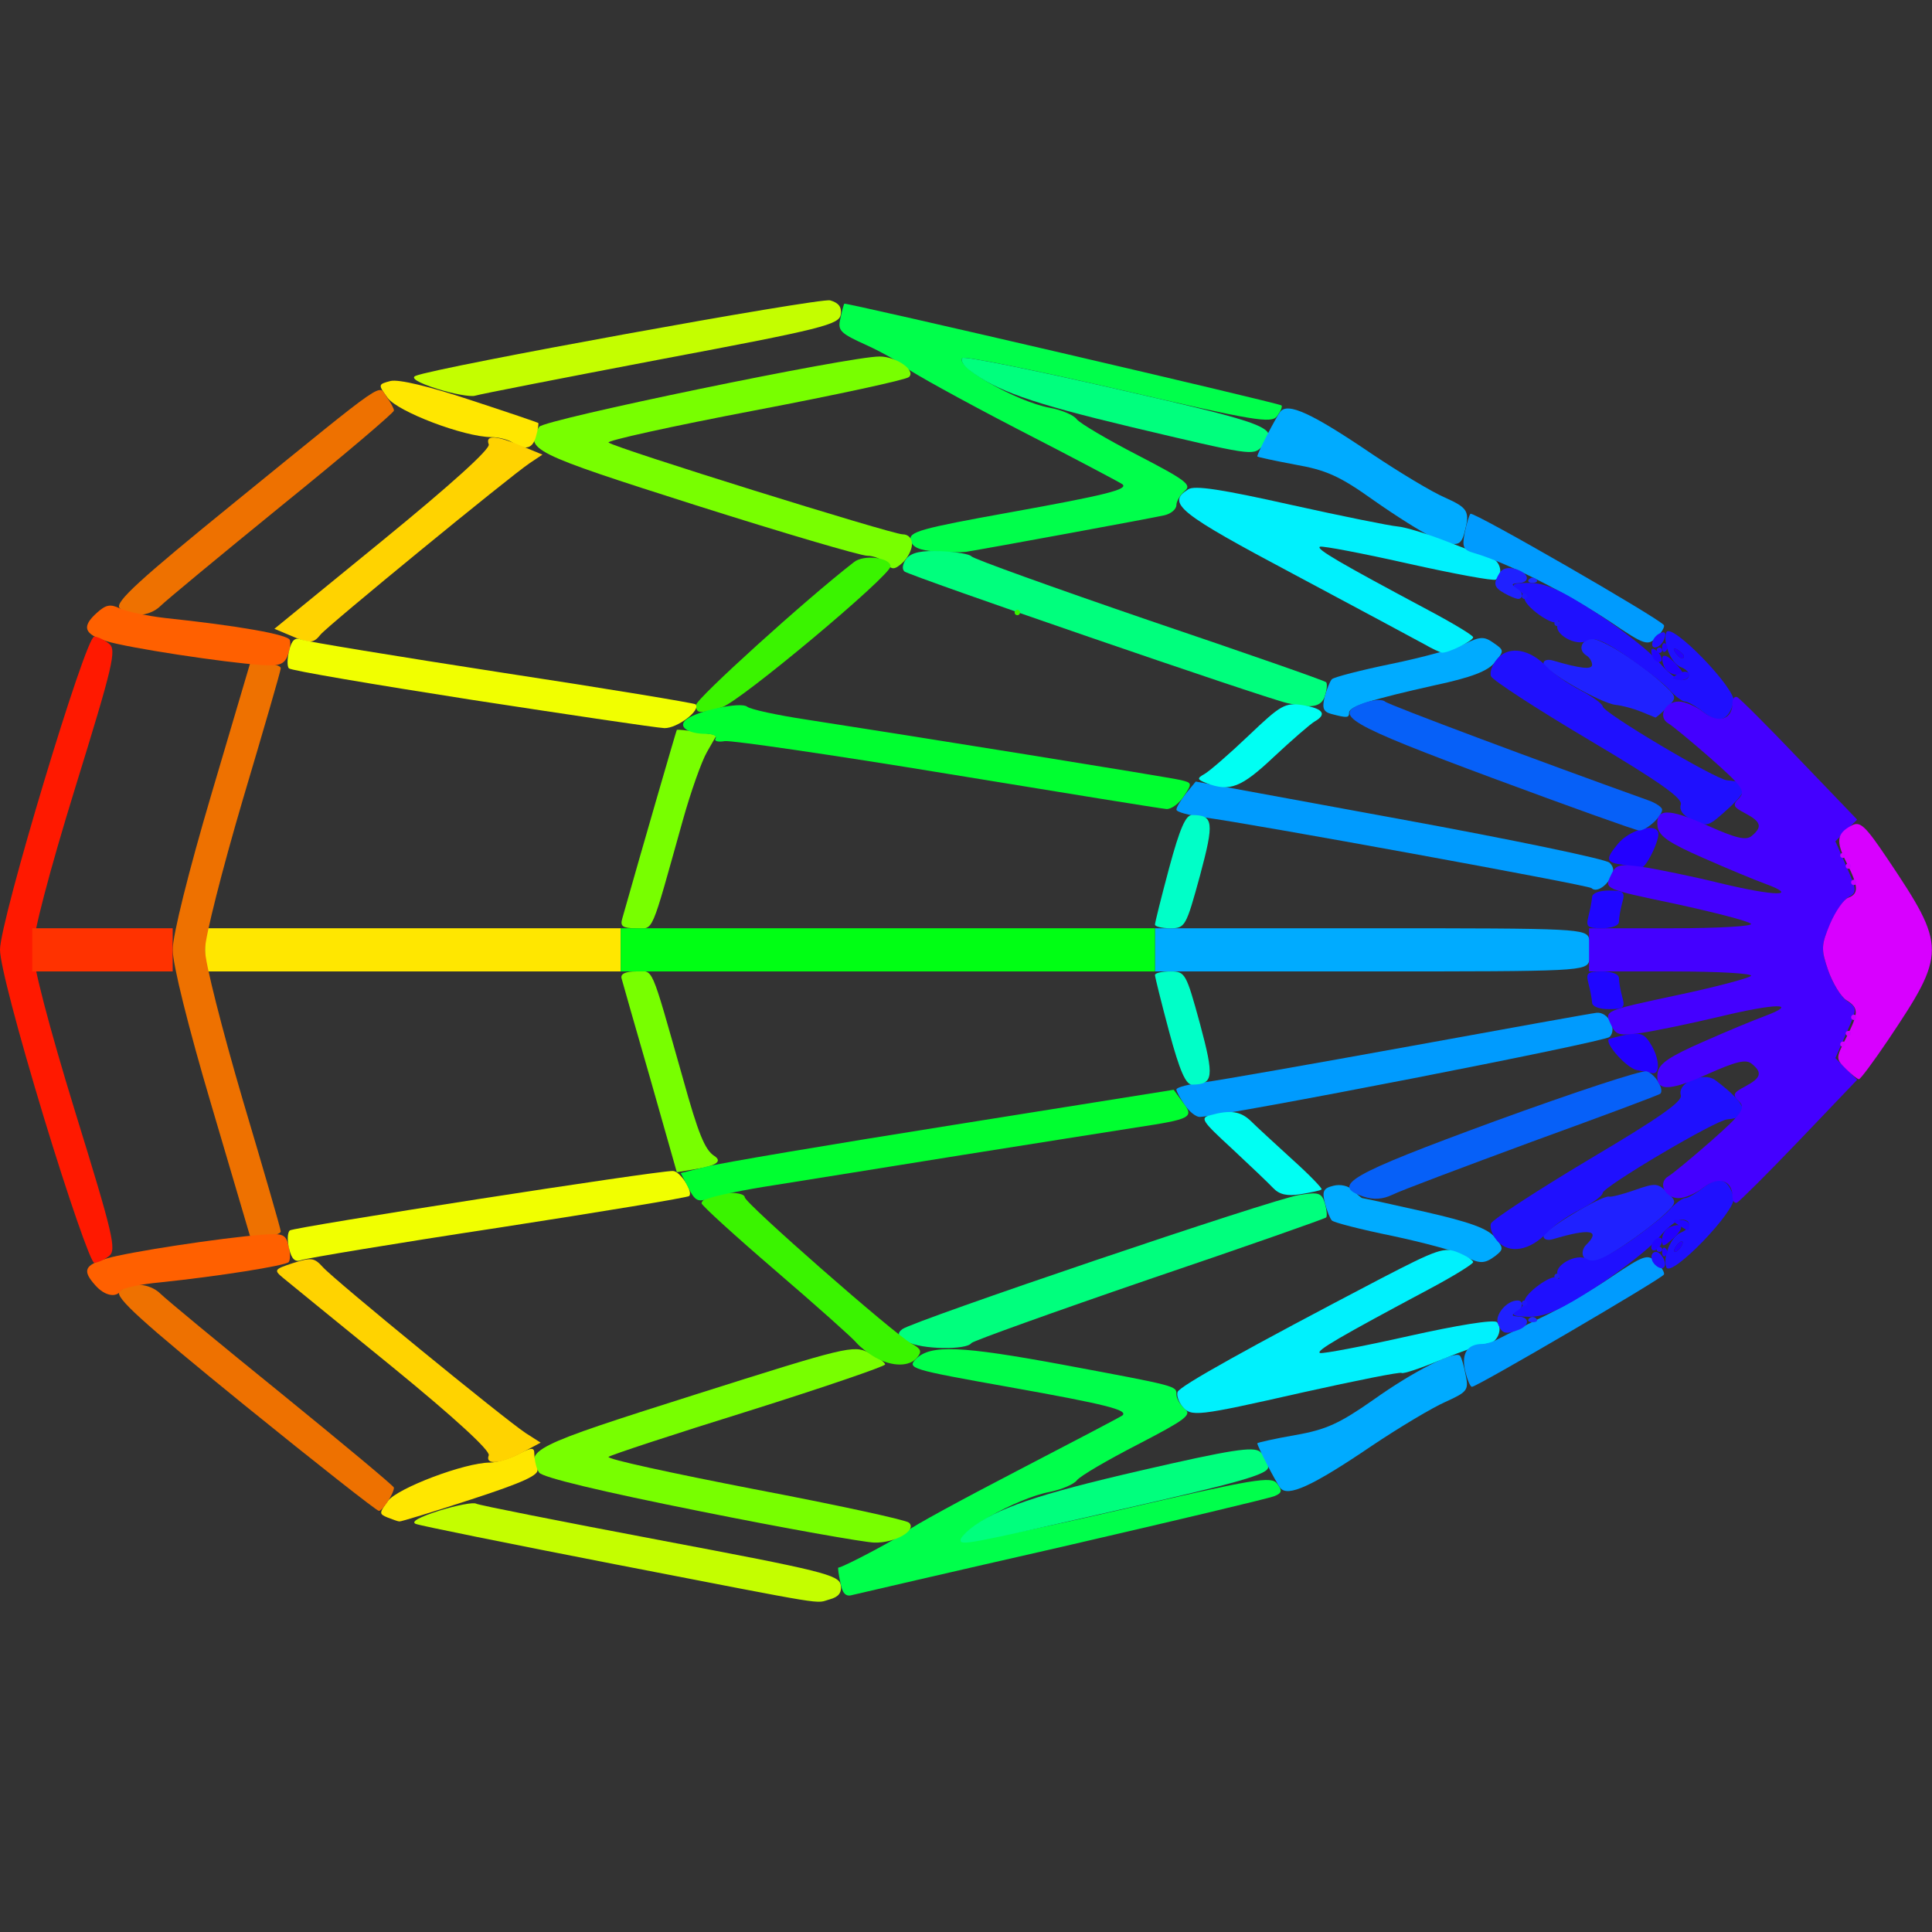 <?xml version="1.0" encoding="UTF-8" standalone="no"?>
<!DOCTYPE svg PUBLIC "-//W3C//DTD SVG 1.1//EN"
"http://www.w3.org/Graphics/SVG/1.1/DTD/svg11.dtd">
<svg width="064px" height="064px"
xmlns="http://www.w3.org/2000/svg" version="1.1">
<rect width="100%" height="100%" fill="#333333" stroke="none"/>
<g transform="translate(0000, 0000) scale(1, 1)">
<path fill="#c4fe00" stroke="none" d="
M 20.38 51.82
C 16.89 51.14 13.91 50.54 13.77 50.48
C 13.60 50.41 13.90 50.25 14.56 50.04
C 15.14 49.86 15.68 49.76 15.77 49.81
C 15.85 49.86 18.59 50.40 21.86 51.02
C 27.26 52.04 27.80 52.17 27.85 52.51
C 27.89 52.76 27.78 52.90 27.49 52.98
C 26.97 53.12 27.70 53.24 20.38 51.82"/>
<path fill="#c4fe00" stroke="none" d="
M 14.48 12.88
C 13.85 12.68 13.59 12.52 13.77 12.45
C 14.43 12.17 27.14 9.86 27.50 9.95
C 27.78 10.03 27.89 10.17 27.85 10.42
C 27.80 10.75 27.27 10.89 21.90 11.90
C 18.65 12.52 15.88 13.06 15.73 13.11
C 15.58 13.15 15.02 13.05 14.48 12.88"/>
<path fill="#00ff4b" stroke="none" d="
M 27.84 52.43
C 27.78 52.16 27.75 51.93 27.77 51.93
C 27.94 51.92 29.91 50.87 30.08 50.70
C 30.20 50.58 31.83 49.69 33.70 48.72
C 35.57 47.75 37.13 46.93 37.18 46.89
C 37.39 46.71 36.63 46.52 33.44 45.95
C 30.13 45.36 30.04 45.33 30.35 45.01
C 30.83 44.54 31.82 44.58 35.22 45.21
C 39.02 45.92 38.97 45.91 38.97 46.19
C 38.97 46.33 39.10 46.54 39.25 46.67
C 39.49 46.87 39.27 47.03 37.69 47.85
C 36.68 48.37 35.77 48.90 35.67 49.04
C 35.57 49.17 35.17 49.34 34.78 49.42
C 33.66 49.63 31.61 50.80 31.88 51.07
C 31.95 51.13 34.27 50.67 37.05 50.03
C 41.59 48.98 42.12 48.89 42.31 49.15
C 42.48 49.37 42.47 49.46 42.22 49.56
C 42.06 49.63 38.90 50.38 35.22 51.23
C 31.53 52.07 28.38 52.80 28.22 52.84
C 28.02 52.90 27.90 52.78 27.84 52.43"/>
<path fill="#00ff4b" stroke="none" d="
M 30.99 18.27
C 30.46 18.23 30.22 18.13 30.17 17.90
C 30.09 17.62 30.47 17.51 33.47 16.97
C 36.63 16.40 37.39 16.21 37.18 16.04
C 37.13 16.00 35.57 15.17 33.70 14.21
C 31.83 13.24 30.17 12.32 30.00 12.17
C 29.84 12.02 29.26 11.69 28.72 11.44
C 27.83 11.04 27.74 10.95 27.84 10.55
C 27.89 10.30 27.95 10.08 27.97 10.06
C 28.00 10.01 42.37 13.35 42.45 13.43
C 42.49 13.47 42.42 13.63 42.31 13.78
C 42.12 14.04 41.59 13.95 37.05 12.90
C 34.27 12.26 31.95 11.79 31.88 11.86
C 31.61 12.13 33.66 13.30 34.78 13.51
C 35.17 13.58 35.57 13.75 35.67 13.89
C 35.77 14.02 36.68 14.56 37.69 15.08
C 39.27 15.90 39.49 16.06 39.25 16.26
C 39.10 16.39 38.97 16.60 38.97 16.73
C 38.97 16.87 38.79 17.02 38.57 17.07
C 38.23 17.15 32.81 18.15 32.00 18.28
C 31.85 18.30 31.40 18.30 30.99 18.27"/>
<path fill="#78ff00" stroke="none" d="
M 23.18 50.06
C 19.93 49.41 17.96 48.94 17.86 48.78
C 17.37 48.03 17.59 47.92 23.02 46.20
C 28.04 44.61 28.27 44.55 28.78 44.81
C 29.08 44.96 29.32 45.13 29.32 45.20
C 29.32 45.26 27.28 45.96 24.80 46.74
C 22.32 47.51 20.23 48.20 20.16 48.26
C 20.08 48.33 22.25 48.80 24.98 49.33
C 27.71 49.85 30.02 50.35 30.11 50.44
C 30.39 50.69 29.65 51.12 28.96 51.10
C 28.62 51.09 26.01 50.63 23.18 50.06"/>
<path fill="#78ff00" stroke="none" d="
M 21.54 35.73
C 21.05 34.03 20.62 32.53 20.59 32.41
C 20.55 32.26 20.72 32.18 21.07 32.18
C 21.66 32.18 21.52 31.84 22.63 35.75
C 23.13 37.55 23.35 38.09 23.66 38.29
C 23.94 38.47 23.73 38.62 23.03 38.73
L 22.42 38.83
L 21.54 35.73"/>
<path fill="#78ff00" stroke="none" d="
M 20.61 30.44
C 21.24 28.21 22.40 24.21 22.42 24.18
C 22.44 24.16 22.74 24.19 23.10 24.25
L 23.74 24.35
L 23.42 24.91
C 23.24 25.22 22.88 26.24 22.62 27.17
C 21.53 31.06 21.67 30.75 21.06 30.75
C 20.63 30.75 20.54 30.68 20.61 30.44"/>
<path fill="#78ff00" stroke="none" d="
M 29.36 18.67
C 29.23 18.53 28.95 18.41 28.73 18.41
C 28.51 18.41 25.96 17.66 23.06 16.74
C 17.59 15.00 17.37 14.89 17.86 14.14
C 18.01 13.90 28.17 11.80 29.14 11.81
C 29.69 11.81 30.35 12.27 30.11 12.49
C 30.02 12.58 27.71 13.08 24.98 13.60
C 22.25 14.12 20.08 14.60 20.16 14.66
C 20.37 14.84 29.55 17.70 29.90 17.70
C 30.09 17.70 30.21 17.83 30.21 18.03
C 30.21 18.21 30.07 18.48 29.90 18.64
C 29.63 18.88 29.55 18.88 29.36 18.67"/>
<path fill="#00ff7d" stroke="none" d="
M 31.82 51.01
C 31.82 50.95 31.96 50.79 32.13 50.65
C 32.99 49.97 34.38 49.50 37.76 48.72
C 40.79 48.02 41.52 47.91 41.74 48.09
C 41.89 48.21 42.01 48.44 42.01 48.60
C 42.01 48.84 41.05 49.11 37.05 50.02
C 31.92 51.19 31.82 51.20 31.82 51.01"/>
<path fill="#00ff7d" stroke="none" d="
M 30.07 44.45
C 29.74 44.27 29.70 44.18 29.89 44.03
C 30.24 43.76 42.16 39.72 43.02 39.59
C 43.68 39.48 43.78 39.51 43.89 39.86
C 43.95 40.08 43.97 40.29 43.93 40.33
C 43.89 40.37 41.25 41.30 38.06 42.38
C 34.88 43.47 32.24 44.42 32.18 44.49
C 32.02 44.73 30.50 44.70 30.07 44.45"/>
<path fill="#00ff7d" stroke="none" d="
M 42.64 23.29
C 41.88 23.12 30.11 19.07 29.96 18.93
C 29.87 18.85 29.90 18.67 30.03 18.50
C 30.20 18.30 30.53 18.23 31.18 18.26
C 31.68 18.28 32.13 18.36 32.18 18.43
C 32.24 18.51 34.88 19.46 38.06 20.55
C 41.25 21.63 43.89 22.55 43.93 22.60
C 43.97 22.64 43.96 22.84 43.89 23.05
C 43.78 23.42 43.44 23.48 42.64 23.29"/>
<path fill="#00ff7d" stroke="none" d="
M 37.45 14.14
C 34.14 13.35 32.99 12.94 32.10 12.25
C 31.91 12.10 31.81 11.93 31.88 11.86
C 31.94 11.79 34.25 12.26 37.00 12.89
C 42.12 14.06 42.42 14.18 41.80 14.80
C 41.50 15.10 41.46 15.09 37.45 14.14"/>
<path fill="#ffe700" stroke="none" d="
M 12.84 50.27
C 12.55 50.15 12.56 50.12 12.85 49.72
C 13.18 49.29 15.40 48.45 16.23 48.45
C 16.46 48.45 16.88 48.32 17.17 48.17
C 17.62 47.94 17.70 47.94 17.70 48.16
C 17.70 48.30 17.74 48.53 17.80 48.67
C 17.87 48.86 17.33 49.11 15.61 49.67
C 14.35 50.08 13.28 50.41 13.23 50.40
C 13.18 50.40 13.00 50.33 12.84 50.27"/>
<path fill="#ffe700" stroke="none" d="
M 6.79 31.46
L 6.79 30.75
L 13.68 30.75
L 20.56 30.75
L 20.56 31.46
L 20.56 32.18
L 13.68 32.18
L 6.79 32.18
L 6.79 31.46"/>
<path fill="#ffe700" stroke="none" d="
M 16.98 14.66
C 16.83 14.56 16.51 14.48 16.27 14.48
C 15.36 14.47 13.18 13.64 12.84 13.18
C 12.52 12.74 12.52 12.73 12.94 12.62
C 13.21 12.56 14.19 12.79 15.58 13.25
C 16.80 13.65 17.80 13.99 17.83 14.01
C 17.85 14.03 17.82 14.23 17.76 14.44
C 17.65 14.87 17.41 14.93 16.98 14.66"/>
<path fill="#ee7100" stroke="none" d="
M 8.09 46.54
C 4.67 43.76 3.80 42.97 3.96 42.79
C 4.24 42.45 4.95 42.49 5.32 42.86
C 5.49 43.03 7.30 44.53 9.34 46.18
C 11.38 47.84 13.05 49.23 13.05 49.28
C 13.05 49.47 12.67 50.06 12.55 50.05
C 12.48 50.05 10.47 48.47 8.09 46.54"/>
<path fill="#ee7100" stroke="none" d="
M 7.00 36.60
C 6.24 34.04 5.72 31.94 5.72 31.46
C 5.72 30.99 6.24 28.89 7.00 26.32
L 8.28 21.99
L 8.79 21.99
C 9.07 21.99 9.30 22.05 9.30 22.14
C 9.30 22.22 8.73 24.18 8.04 26.50
C 7.36 28.81 6.79 31.05 6.79 31.46
C 6.79 31.88 7.36 34.11 8.04 36.43
C 8.73 38.75 9.30 40.71 9.30 40.79
C 9.30 40.87 9.07 40.94 8.79 40.94
L 8.28 40.94
L 7.00 36.60"/>
<path fill="#ee7100" stroke="none" d="
M 3.96 20.14
C 3.80 19.95 4.61 19.21 7.81 16.61
C 12.99 12.40 12.51 12.74 12.81 13.15
C 12.94 13.33 13.05 13.53 13.05 13.60
C 13.05 13.67 11.38 15.09 9.34 16.74
C 7.30 18.40 5.49 19.90 5.32 20.07
C 4.95 20.44 4.24 20.48 3.96 20.14"/>
<path fill="#00abff" stroke="none" d="
M 42.41 49.29
C 42.26 49.09 41.65 47.91 41.65 47.81
C 41.65 47.79 42.21 47.66 42.90 47.54
C 43.94 47.36 44.38 47.15 45.51 46.36
C 46.80 45.44 48.19 44.73 48.36 44.91
C 48.41 44.95 48.49 45.23 48.55 45.54
C 48.66 46.05 48.61 46.11 47.88 46.44
C 47.45 46.63 46.36 47.28 45.45 47.89
C 43.46 49.24 42.66 49.60 42.41 49.29"/>
<path fill="#00abff" stroke="none" d="
M 48.45 41.57
C 48.20 41.44 47.15 41.16 46.12 40.94
C 45.09 40.73 44.19 40.50 44.12 40.43
C 44.06 40.37 43.95 40.10 43.89 39.85
C 43.79 39.46 43.84 39.36 44.17 39.28
C 44.40 39.22 44.67 39.28 44.82 39.43
C 44.96 39.57 45.10 39.69 45.13 39.69
C 45.16 39.69 46.09 39.89 47.19 40.14
C 48.69 40.48 49.29 40.70 49.52 40.99
C 49.81 41.34 49.81 41.39 49.54 41.60
C 49.17 41.88 49.00 41.88 48.45 41.57"/>
<path fill="#00abff" stroke="none" d="
M 38.26 31.46
L 38.26 30.75
L 45.40 30.75
C 52.38 30.75 52.54 30.76 52.65 31.11
C 52.71 31.30 52.71 31.62 52.65 31.82
C 52.54 32.17 52.38 32.18 45.40 32.18
L 38.26 32.18
L 38.26 31.46"/>
<path fill="#00abff" stroke="none" d="
M 44.10 23.65
C 43.84 23.58 43.79 23.46 43.88 23.09
C 43.95 22.83 44.06 22.56 44.12 22.50
C 44.19 22.43 45.08 22.20 46.10 21.99
C 47.12 21.78 48.22 21.48 48.54 21.32
C 49.04 21.08 49.17 21.08 49.48 21.30
C 49.83 21.54 49.83 21.56 49.52 21.94
C 49.29 22.23 48.75 22.44 47.53 22.70
C 45.43 23.17 44.69 23.40 44.69 23.61
C 44.69 23.78 44.63 23.79 44.10 23.65"/>
<path fill="#00abff" stroke="none" d="
M 47.43 17.78
C 47.11 17.64 46.24 17.09 45.50 16.57
C 44.38 15.77 43.93 15.57 42.90 15.39
C 42.21 15.26 41.65 15.14 41.65 15.12
C 41.65 15.01 42.26 13.84 42.41 13.64
C 42.66 13.32 43.46 13.69 45.45 15.04
C 46.36 15.65 47.44 16.30 47.86 16.48
C 48.64 16.83 48.70 16.94 48.51 17.65
C 48.39 18.11 48.23 18.13 47.43 17.78"/>
<path fill="#ffd300" stroke="none" d="
M 16.19 48.21
C 16.25 48.06 15.05 46.96 13.02 45.30
C 11.22 43.84 9.60 42.51 9.40 42.35
C 9.06 42.07 9.07 42.05 9.71 41.84
C 10.31 41.65 10.41 41.66 10.69 41.97
C 11.06 42.39 16.70 47.00 17.41 47.47
L 17.91 47.79
L 17.31 48.11
C 16.59 48.50 16.06 48.54 16.19 48.21"/>
<path fill="#ffd300" stroke="none" d="
M 9.59 21.04
L 9.09 20.83
L 12.69 17.89
C 14.93 16.06 16.25 14.87 16.19 14.72
C 16.07 14.40 16.43 14.42 17.27 14.77
L 17.97 15.06
L 17.55 15.34
C 16.89 15.78 10.84 20.74 10.62 21.02
C 10.38 21.32 10.26 21.33 9.59 21.04"/>
<path fill="#00f1fd" stroke="none" d="
M 39.16 46.58
C 39.04 46.43 38.97 46.22 39.01 46.11
C 39.07 45.92 41.37 44.64 45.75 42.35
C 47.62 41.38 47.85 41.30 48.30 41.49
C 48.58 41.60 48.80 41.75 48.80 41.81
C 48.80 41.87 48.14 42.28 47.33 42.71
C 44.37 44.29 43.56 44.76 43.73 44.82
C 43.82 44.85 45.15 44.60 46.66 44.26
C 48.27 43.90 49.49 43.70 49.59 43.80
C 49.80 44.01 49.59 44.51 49.28 44.51
C 49.14 44.51 48.46 44.75 47.77 45.03
C 47.08 45.32 46.48 45.52 46.43 45.48
C 46.39 45.44 44.93 45.73 43.18 46.12
C 39.60 46.93 39.46 46.94 39.16 46.58"/>
<path fill="#00f1fd" stroke="none" d="
M 47.20 21.35
C 46.95 21.21 45.02 20.18 42.91 19.05
C 39.03 16.99 38.63 16.67 39.36 16.21
C 39.57 16.07 40.47 16.21 42.75 16.72
C 44.46 17.10 46.05 17.42 46.30 17.44
C 46.55 17.46 47.27 17.68 47.91 17.93
C 48.55 18.18 49.21 18.42 49.39 18.48
C 49.71 18.58 49.81 19.04 49.55 19.20
C 49.47 19.25 48.17 19.01 46.65 18.67
C 45.14 18.33 43.82 18.08 43.73 18.11
C 43.56 18.17 44.37 18.64 47.33 20.22
C 48.14 20.65 48.80 21.05 48.80 21.11
C 48.80 21.23 47.96 21.64 47.77 21.62
C 47.70 21.61 47.44 21.49 47.20 21.35"/>
<path fill="#009bfe" stroke="none" d="
M 48.53 45.39
C 48.41 44.82 48.61 44.52 49.12 44.52
C 49.24 44.52 49.49 44.44 49.66 44.34
C 49.83 44.25 50.46 43.94 51.05 43.65
C 51.65 43.37 52.68 42.77 53.35 42.32
C 54.48 41.56 54.58 41.53 54.87 41.81
C 55.04 41.97 55.15 42.16 55.12 42.22
C 55.05 42.36 48.93 45.94 48.76 45.94
C 48.70 45.94 48.60 45.69 48.53 45.39"/>
<path fill="#009bfe" stroke="none" d="
M 39.25 36.61
C 39.10 36.39 38.97 36.16 38.97 36.09
C 38.97 36.02 39.39 35.91 39.91 35.85
C 40.43 35.78 43.50 35.24 46.75 34.65
C 49.99 34.06 52.76 33.56 52.89 33.55
C 53.27 33.51 53.58 34.09 53.32 34.35
C 53.15 34.52 40.57 36.97 39.74 37.00
C 39.62 37.00 39.40 36.83 39.25 36.61"/>
<path fill="#009bfe" stroke="none" d="
M 52.72 29.42
C 52.62 29.32 41.32 27.26 39.91 27.08
C 39.39 27.01 38.97 26.90 38.97 26.82
C 38.97 26.74 39.12 26.50 39.29 26.28
L 39.61 25.89
L 46.36 27.13
C 50.07 27.81 53.21 28.46 53.32 28.58
C 53.47 28.73 53.48 28.88 53.35 29.09
C 53.15 29.41 52.86 29.56 52.72 29.42"/>
<path fill="#009bfe" stroke="none" d="
M 53.36 20.61
C 51.90 19.64 49.93 18.64 48.83 18.32
C 48.47 18.22 48.43 18.12 48.52 17.65
C 48.58 17.35 48.67 17.06 48.71 17.02
C 48.80 16.93 55.01 20.51 55.12 20.71
C 55.15 20.77 55.04 20.96 54.87 21.12
C 54.58 21.40 54.48 21.37 53.36 20.61"/>
<path fill="#3af400" stroke="none" d="
M 29.00 44.97
C 28.77 44.84 28.49 44.62 28.37 44.48
C 28.25 44.33 27.05 43.26 25.70 42.10
C 24.35 40.94 23.24 39.93 23.24 39.86
C 23.24 39.79 23.37 39.68 23.52 39.62
C 23.94 39.46 24.67 39.49 24.67 39.66
C 24.67 39.85 29.64 44.21 30.20 44.51
C 30.51 44.68 30.55 44.77 30.38 44.97
C 30.13 45.28 29.56 45.28 29.00 44.97"/>
<path fill="#3af400" stroke="none" d="
M 23.06 23.35
C 23.06 23.15 26.71 19.84 28.29 18.62
C 28.61 18.36 29.50 18.47 29.50 18.76
C 29.50 19.07 24.48 23.27 23.91 23.43
C 23.15 23.65 23.06 23.64 23.06 23.35"/>
<path fill="#3af400" stroke="none" d="
M 33.61 20.29
C 33.61 20.24 33.65 20.20 33.70 20.20
C 33.75 20.20 33.79 20.24 33.79 20.29
C 33.79 20.34 33.75 20.38 33.70 20.38
C 33.65 20.38 33.61 20.34 33.61 20.29"/>
<path fill="#1f21ff" stroke="none" d="
M 49.62 43.85
C 49.51 43.56 49.91 43.08 50.27 43.08
C 50.50 43.08 50.44 43.40 50.19 43.50
C 50.06 43.56 50.09 43.60 50.28 43.61
C 50.67 43.62 50.69 43.90 50.31 44.05
C 49.87 44.22 49.75 44.18 49.62 43.85"/>
<path fill="#1f21ff" stroke="none" d="
M 52.46 41.64
C 52.39 41.53 52.43 41.35 52.54 41.24
C 53.04 40.75 52.68 40.68 51.44 41.05
C 51.27 41.10 51.13 41.06 51.13 40.95
C 51.13 40.75 53.09 39.57 53.31 39.64
C 53.37 39.66 53.76 39.56 54.16 39.42
C 54.84 39.18 54.92 39.19 55.23 39.50
C 55.56 39.82 55.55 39.84 55.09 40.27
C 54.47 40.84 52.99 41.83 52.76 41.83
C 52.66 41.83 52.53 41.74 52.46 41.64"/>
<path fill="#1f21ff" stroke="none" d="
M 54.35 23.57
C 54.10 23.47 53.73 23.37 53.52 23.35
C 53.01 23.29 51.13 22.21 51.13 21.97
C 51.13 21.87 51.27 21.83 51.44 21.88
C 52.36 22.15 52.74 22.19 52.74 22.02
C 52.74 21.92 52.66 21.78 52.56 21.72
C 52.30 21.56 52.34 21.28 52.64 21.16
C 52.90 21.06 54.25 21.88 55.09 22.66
C 55.55 23.09 55.56 23.10 55.22 23.44
C 55.04 23.62 54.86 23.77 54.84 23.77
C 54.81 23.76 54.59 23.67 54.35 23.57"/>
<path fill="#1f21ff" stroke="none" d="
M 49.83 19.65
C 49.48 19.45 49.46 19.33 49.68 18.97
C 49.78 18.82 49.97 18.78 50.21 18.85
C 50.67 19.00 50.71 19.30 50.28 19.32
C 50.09 19.33 50.06 19.37 50.19 19.43
C 50.43 19.52 50.50 19.85 50.28 19.84
C 50.21 19.83 50.00 19.75 49.83 19.65"/>
<path fill="#1f2cfe" stroke="none" d="
M 50.65 43.68
C 50.72 43.61 50.82 43.61 50.89 43.68
C 50.96 43.75 50.90 43.80 50.77 43.80
C 50.64 43.80 50.59 43.75 50.65 43.68"/>
<path fill="#1f2cfe" stroke="none" d="
M 50.65 19.19
C 50.72 19.12 50.82 19.12 50.89 19.19
C 50.96 19.25 50.90 19.31 50.77 19.31
C 50.64 19.31 50.59 19.25 50.65 19.19"/>
<path fill="#1f10fe" stroke="none" d="
M 50.23 43.44
C 50.38 43.35 50.50 43.20 50.50 43.11
C 50.50 42.85 51.42 42.18 51.58 42.33
C 51.66 42.40 51.67 42.37 51.61 42.25
C 51.43 41.94 52.23 41.49 52.57 41.71
C 52.79 41.84 53.11 41.71 53.92 41.17
C 54.50 40.77 55.13 40.28 55.31 40.07
C 55.50 39.86 55.73 39.69 55.82 39.69
C 55.91 39.69 56.19 39.53 56.44 39.33
C 56.94 38.94 57.27 39.06 57.43 39.67
C 57.54 40.09 55.34 42.36 55.20 41.98
C 55.07 41.64 55.36 40.95 55.68 40.83
C 56.03 40.69 56.04 40.40 55.70 40.40
C 55.56 40.40 55.22 40.67 54.94 41.01
C 54.66 41.34 53.74 42.06 52.89 42.62
C 51.68 43.40 51.19 43.62 50.65 43.62
C 50.15 43.61 50.04 43.57 50.23 43.44
M 55.69 41.30
C 55.75 41.20 55.76 41.12 55.71 41.12
C 55.66 41.12 55.57 41.20 55.51 41.30
C 55.45 41.39 55.44 41.47 55.49 41.47
C 55.54 41.47 55.63 41.39 55.69 41.30"/>
<path fill="#1f10fe" stroke="none" d="
M 49.61 41.12
C 49.44 40.93 49.34 40.67 49.39 40.53
C 49.44 40.40 50.90 39.45 52.62 38.42
C 54.95 37.04 55.74 36.49 55.68 36.28
C 55.55 35.86 56.43 35.49 56.82 35.78
C 57.89 36.58 58.03 37.02 57.22 37.08
C 56.84 37.10 53.09 39.32 53.09 39.52
C 53.09 39.61 52.76 39.85 52.36 40.06
C 51.95 40.26 51.45 40.61 51.24 40.84
C 50.68 41.43 50.00 41.55 49.61 41.12"/>
<path fill="#1f10fe" stroke="none" d="
M 56.00 27.13
C 55.75 27.01 55.62 26.83 55.68 26.65
C 55.74 26.44 54.96 25.89 52.62 24.50
C 50.90 23.48 49.44 22.53 49.39 22.40
C 49.34 22.26 49.44 22.00 49.61 21.81
C 50.00 21.38 50.68 21.50 51.24 22.09
C 51.45 22.31 51.95 22.66 52.36 22.87
C 52.76 23.08 53.09 23.32 53.09 23.40
C 53.09 23.60 56.84 25.83 57.22 25.85
C 57.93 25.90 57.95 26.14 57.29 26.75
C 56.56 27.41 56.57 27.41 56.00 27.13"/>
<path fill="#1f10fe" stroke="none" d="
M 56.44 23.60
C 56.19 23.40 55.91 23.24 55.82 23.24
C 55.73 23.24 55.50 23.07 55.31 22.86
C 55.13 22.65 54.50 22.16 53.92 21.76
C 53.11 21.21 52.79 21.09 52.57 21.22
C 52.23 21.44 51.43 20.99 51.61 20.67
C 51.67 20.56 51.66 20.53 51.58 20.60
C 51.42 20.74 50.50 20.08 50.50 19.82
C 50.50 19.73 50.38 19.58 50.23 19.48
C 50.04 19.36 50.15 19.31 50.65 19.31
C 51.19 19.31 51.68 19.53 52.89 20.31
C 53.74 20.86 54.66 21.59 54.94 21.92
C 55.22 22.25 55.56 22.53 55.70 22.53
C 56.04 22.53 56.03 22.23 55.68 22.10
C 55.36 21.98 55.07 21.28 55.20 20.95
C 55.34 20.57 57.54 22.84 57.43 23.25
C 57.27 23.87 56.94 23.99 56.44 23.60
M 55.78 21.73
C 55.78 21.69 55.68 21.60 55.57 21.52
C 55.44 21.45 55.41 21.48 55.49 21.60
C 55.62 21.81 55.78 21.88 55.78 21.73"/>
<path fill="#1f17fb" stroke="none" d="
M 50.41 43.17
C 50.41 43.12 50.45 43.08 50.50 43.08
C 50.55 43.08 50.59 43.12 50.59 43.17
C 50.59 43.22 50.55 43.26 50.50 43.26
C 50.45 43.26 50.41 43.22 50.41 43.17"/>
<path fill="#1f17fb" stroke="none" d="
M 50.41 19.75
C 50.41 19.70 50.45 19.66 50.50 19.66
C 50.55 19.66 50.59 19.70 50.59 19.75
C 50.59 19.80 50.55 19.84 50.50 19.84
C 50.45 19.84 50.41 19.80 50.41 19.75"/>
<path fill="#ff6000" stroke="none" d="
M 3.16 42.58
C 2.72 42.09 2.79 41.91 3.53 41.69
C 4.22 41.48 7.35 41.00 8.71 40.90
C 9.37 40.85 9.47 40.89 9.56 41.27
C 9.62 41.50 9.62 41.75 9.56 41.81
C 9.44 41.93 7.23 42.28 5.31 42.48
C 4.65 42.54 4.06 42.67 4.01 42.75
C 3.85 43.00 3.47 42.93 3.16 42.58"/>
<path fill="#ff6000" stroke="none" d="
M 8.67 22.03
C 7.44 21.95 4.23 21.46 3.53 21.24
C 2.78 21.01 2.69 20.76 3.22 20.29
C 3.51 20.03 3.66 20.00 3.98 20.16
C 4.20 20.26 4.86 20.40 5.45 20.47
C 7.91 20.73 9.54 21.02 9.60 21.20
C 9.64 21.31 9.60 21.55 9.52 21.74
C 9.41 22.01 9.23 22.07 8.67 22.03"/>
<path fill="#1f1eec" stroke="none" d="
M 51.49 42.28
C 51.49 42.23 51.53 42.19 51.58 42.19
C 51.62 42.19 51.66 42.23 51.66 42.28
C 51.66 42.33 51.62 42.37 51.58 42.37
C 51.53 42.37 51.49 42.33 51.49 42.28"/>
<path fill="#1f1eec" stroke="none" d="
M 51.49 20.65
C 51.49 20.60 51.53 20.56 51.58 20.56
C 51.62 20.56 51.66 20.60 51.66 20.65
C 51.66 20.70 51.62 20.74 51.58 20.74
C 51.53 20.74 51.49 20.70 51.49 20.65"/>
<path fill="#210fff" stroke="none" d="
M 54.82 41.89
C 54.65 41.72 54.68 41.47 54.86 41.47
C 54.95 41.47 55.07 41.60 55.13 41.74
C 55.23 42.01 55.04 42.11 54.82 41.89"/>
<path fill="#210fff" stroke="none" d="
M 54.75 21.24
C 54.78 21.12 54.91 21.00 55.03 20.96
C 55.16 20.91 55.20 20.99 55.13 21.17
C 55.01 21.49 54.64 21.56 54.75 21.24"/>
<path fill="#ff1900" stroke="none" d="
M 1.46 37.04
C 0.59 34.17 0.00 31.93 0.00 31.46
C 0.00 30.50 2.83 21.09 3.12 21.09
C 3.24 21.09 3.46 21.20 3.61 21.32
C 3.87 21.52 3.75 22.02 2.49 26.10
C 1.62 28.92 1.09 30.96 1.09 31.46
C 1.09 31.96 1.62 34.00 2.49 36.83
C 3.75 40.91 3.87 41.41 3.61 41.61
C 3.46 41.73 3.24 41.83 3.12 41.83
C 3.01 41.83 2.26 39.67 1.46 37.04"/>
<path fill="#f1ff00" stroke="none" d="
M 9.58 41.37
C 9.51 41.10 9.52 40.83 9.60 40.76
C 9.73 40.65 21.75 38.78 22.29 38.79
C 22.53 38.79 22.97 39.48 22.83 39.62
C 22.78 39.67 19.94 40.14 16.51 40.67
C 13.08 41.19 10.15 41.68 9.99 41.74
C 9.78 41.82 9.66 41.72 9.58 41.37"/>
<path fill="#f1ff00" stroke="none" d="
M 15.61 23.18
C 12.35 22.67 9.63 22.21 9.57 22.14
C 9.51 22.08 9.51 21.82 9.58 21.55
C 9.66 21.20 9.78 21.10 9.99 21.19
C 10.15 21.25 13.13 21.74 16.62 22.28
C 20.10 22.81 22.99 23.29 23.04 23.33
C 23.23 23.53 22.43 24.13 22.01 24.12
C 21.75 24.11 18.87 23.68 15.61 23.18"/>
<path fill="#2103ff" stroke="none" d="
M 55.06 41.47
C 55.06 41.34 55.12 41.29 55.18 41.36
C 55.25 41.42 55.25 41.53 55.18 41.59
C 55.12 41.66 55.06 41.61 55.06 41.47"/>
<path fill="#2103ff" stroke="none" d="
M 55.06 21.45
C 55.06 21.32 55.12 21.27 55.18 21.33
C 55.25 21.40 55.25 21.51 55.18 21.57
C 55.12 21.64 55.06 21.58 55.06 21.45"/>
<path fill="#2104ff" stroke="none" d="
M 54.70 41.32
C 54.70 41.22 54.78 41.09 54.88 41.03
C 54.98 40.97 55.06 41.00 55.06 41.10
C 55.06 41.19 54.98 41.32 54.88 41.39
C 54.78 41.45 54.70 41.42 54.70 41.32"/>
<path fill="#2104ff" stroke="none" d="
M 54.82 21.87
C 54.76 21.80 54.70 21.67 54.70 21.57
C 54.70 21.45 54.79 21.47 54.91 21.59
C 55.03 21.71 55.08 21.85 55.03 21.90
C 54.98 21.95 54.89 21.94 54.82 21.87"/>
<path fill="#2309ff" stroke="none" d="
M 54.88 41.39
C 54.88 41.34 54.92 41.30 54.97 41.30
C 55.02 41.30 55.06 41.34 55.06 41.39
C 55.06 41.44 55.02 41.47 54.97 41.47
C 54.92 41.47 54.88 41.44 54.88 41.39"/>
<path fill="#2309ff" stroke="none" d="
M 54.88 21.54
C 54.88 21.49 54.92 21.45 54.97 21.45
C 55.02 21.45 55.06 21.49 55.06 21.54
C 55.06 21.59 55.02 21.63 54.97 21.63
C 54.92 21.63 54.88 21.59 54.88 21.54"/>
<path fill="#2300ff" stroke="none" d="
M 55.51 41.30
C 55.57 41.20 55.66 41.12 55.71 41.12
C 55.76 41.12 55.75 41.20 55.69 41.30
C 55.63 41.39 55.54 41.47 55.49 41.47
C 55.44 41.47 55.45 41.39 55.51 41.30"/>
<path fill="#2300ff" stroke="none" d="
M 55.06 41.05
C 55.06 40.88 55.18 40.70 55.34 40.64
C 55.77 40.48 55.81 40.67 55.42 41.03
C 55.09 41.32 55.06 41.32 55.06 41.05"/>
<path fill="#2300ff" stroke="none" d="
M 54.23 35.45
C 53.89 35.39 53.14 34.55 53.30 34.42
C 53.34 34.40 53.61 34.33 53.90 34.27
C 54.36 34.19 54.49 34.25 54.72 34.65
C 54.98 35.11 54.99 35.60 54.73 35.55
C 54.67 35.54 54.44 35.49 54.23 35.45"/>
<path fill="#2300ff" stroke="none" d="
M 53.77 28.65
C 53.19 28.57 53.17 28.47 53.59 27.96
C 53.96 27.50 54.82 27.25 54.93 27.57
C 55.00 27.80 54.51 28.80 54.35 28.75
C 54.30 28.74 54.04 28.69 53.77 28.65"/>
<path fill="#2300ff" stroke="none" d="
M 55.12 22.07
C 54.96 21.64 55.15 21.60 55.51 21.99
C 55.80 22.31 55.81 22.35 55.53 22.35
C 55.37 22.35 55.18 22.22 55.12 22.07"/>
<path fill="#2300ff" stroke="none" d="
M 55.49 21.60
C 55.41 21.48 55.44 21.45 55.57 21.52
C 55.68 21.60 55.78 21.69 55.78 21.73
C 55.78 21.88 55.62 21.81 55.49 21.60"/>
<path fill="#2106ff" stroke="none" d="
M 55.60 40.58
C 55.37 40.43 55.37 40.41 55.64 40.41
C 55.81 40.40 55.96 40.48 55.96 40.58
C 55.96 40.80 55.94 40.80 55.60 40.58"/>
<path fill="#2106ff" stroke="none" d="
M 55.42 22.46
C 55.42 22.42 55.54 22.34 55.69 22.28
C 55.83 22.22 55.96 22.26 55.96 22.35
C 55.96 22.45 55.83 22.53 55.69 22.53
C 55.54 22.53 55.42 22.49 55.42 22.46"/>
<path fill="#0660f8" stroke="none" d="
M 45.17 39.64
C 44.07 39.27 44.65 38.93 49.52 37.14
C 52.13 36.19 54.39 35.44 54.55 35.49
C 54.83 35.58 55.14 36.09 55.00 36.23
C 54.97 36.27 53.06 36.98 50.75 37.82
C 48.45 38.67 46.37 39.45 46.12 39.58
C 45.80 39.73 45.51 39.75 45.17 39.64"/>
<path fill="#0660f8" stroke="none" d="
M 49.43 25.77
C 44.62 23.98 44.08 23.67 45.20 23.28
C 45.49 23.18 45.80 23.16 45.88 23.24
C 46.00 23.35 51.08 25.25 54.57 26.50
C 54.84 26.59 55.06 26.74 55.06 26.82
C 55.06 27.05 54.52 27.53 54.29 27.51
C 54.17 27.50 51.99 26.72 49.43 25.77"/>
<path fill="#4400ff" stroke="none" d="
M 57.39 39.64
C 57.39 39.10 56.93 38.95 56.44 39.33
C 56.19 39.53 55.82 39.69 55.61 39.69
C 55.15 39.69 54.91 39.18 55.26 38.97
C 55.40 38.89 56.04 38.36 56.69 37.79
C 57.72 36.88 57.83 36.71 57.61 36.49
C 57.38 36.26 57.41 36.20 57.81 35.99
C 58.34 35.71 58.39 35.53 58.03 35.24
C 57.84 35.08 57.51 35.16 56.57 35.58
C 55.26 36.17 54.83 36.16 54.91 35.54
C 54.96 35.23 55.30 35.00 56.42 34.51
C 57.21 34.16 58.13 33.78 58.46 33.66
C 59.63 33.22 58.82 33.23 57.00 33.67
C 55.98 33.91 54.79 34.16 54.35 34.22
C 53.62 34.32 53.52 34.29 53.35 33.91
C 53.15 33.48 53.16 33.48 55.49 32.98
C 56.78 32.71 57.91 32.41 58.00 32.33
C 58.10 32.25 56.95 32.18 55.41 32.18
L 52.64 32.18
L 52.64 31.46
L 52.64 30.75
L 55.41 30.75
C 56.95 30.75 58.10 30.68 58.00 30.60
C 57.91 30.51 56.78 30.22 55.49 29.94
C 53.16 29.45 53.15 29.45 53.35 29.02
C 53.52 28.64 53.62 28.61 54.35 28.71
C 54.79 28.77 55.98 29.01 57.00 29.26
C 58.82 29.70 59.63 29.70 58.46 29.27
C 58.13 29.15 57.21 28.77 56.42 28.42
C 55.30 27.93 54.96 27.70 54.91 27.39
C 54.83 26.77 55.26 26.76 56.57 27.35
C 57.51 27.77 57.84 27.85 58.03 27.69
C 58.39 27.39 58.34 27.22 57.81 26.94
C 57.41 26.73 57.38 26.67 57.61 26.44
C 57.83 26.21 57.72 26.05 56.69 25.14
C 56.04 24.57 55.40 24.04 55.26 23.96
C 54.91 23.75 55.15 23.24 55.61 23.24
C 55.82 23.24 56.19 23.40 56.44 23.60
C 56.93 23.98 57.39 23.83 57.39 23.29
C 57.39 23.15 57.46 23.06 57.54 23.09
C 57.62 23.12 58.55 24.05 59.60 25.15
L 61.52 27.15
L 61.16 27.51
L 60.80 27.87
L 61.17 28.71
C 61.51 29.49 61.52 29.56 61.23 29.72
C 61.07 29.81 60.79 30.22 60.62 30.63
C 60.33 31.30 60.32 31.45 60.56 32.14
C 60.70 32.56 60.98 33.01 61.17 33.15
C 61.53 33.40 61.53 33.40 61.16 34.23
L 60.80 35.05
L 61.16 35.41
L 61.52 35.77
L 59.60 37.78
C 58.55 38.88 57.62 39.80 57.54 39.84
C 57.46 39.87 57.39 39.78 57.39 39.64"/>
<path fill="#00ff30" stroke="none" d="
M 22.81 39.36
L 22.55 38.86
L 23.39 38.65
C 23.85 38.53 27.52 37.91 31.55 37.27
L 38.88 36.10
L 39.18 36.51
C 39.57 37.02 39.47 37.07 37.63 37.35
C 36.84 37.47 34.23 37.89 31.82 38.27
C 29.41 38.66 26.64 39.10 25.65 39.26
C 24.67 39.41 23.69 39.61 23.47 39.70
C 23.13 39.83 23.02 39.78 22.81 39.36"/>
<path fill="#00ff30" stroke="none" d="
M 31.37 25.63
C 27.54 25.00 24.22 24.52 24.01 24.55
C 23.79 24.59 23.65 24.55 23.70 24.47
C 23.76 24.38 23.61 24.31 23.39 24.31
C 22.77 24.31 22.44 24.06 22.74 23.83
C 23.11 23.54 24.55 23.24 24.75 23.41
C 24.86 23.50 25.74 23.69 26.73 23.84
C 29.92 24.33 38.69 25.74 39.11 25.84
C 39.49 25.93 39.50 25.95 39.22 26.37
C 39.06 26.62 38.80 26.81 38.64 26.80
C 38.48 26.79 35.21 26.26 31.37 25.63"/>
<path fill="#00fff3" stroke="none" d="
M 42.18 39.36
C 42.03 39.20 41.41 38.61 40.81 38.05
C 39.81 37.13 39.74 37.03 40.10 36.94
C 40.76 36.76 41.10 36.81 41.44 37.14
C 41.61 37.31 42.23 37.88 42.80 38.40
C 43.38 38.92 43.81 39.37 43.78 39.40
C 43.74 39.44 43.43 39.50 43.08 39.56
C 42.64 39.63 42.38 39.57 42.18 39.36"/>
<path fill="#00fff3" stroke="none" d="
M 39.96 25.94
C 39.65 25.82 39.65 25.78 39.90 25.64
C 40.06 25.55 40.72 24.98 41.36 24.37
C 42.44 23.34 42.57 23.27 43.16 23.36
C 43.83 23.47 43.97 23.66 43.55 23.90
C 43.41 23.98 42.80 24.51 42.20 25.07
C 41.12 26.09 40.74 26.24 39.96 25.94"/>
<path fill="#00ffc8" stroke="none" d="
M 38.73 34.18
C 38.47 33.21 38.26 32.36 38.26 32.30
C 38.26 32.23 38.49 32.18 38.77 32.18
C 39.26 32.18 39.29 32.23 39.75 33.91
C 40.23 35.70 40.20 35.92 39.49 35.93
C 39.28 35.93 39.08 35.48 38.73 34.18"/>
<path fill="#00ffc8" stroke="none" d="
M 38.26 30.63
C 38.26 30.56 38.47 29.72 38.73 28.75
C 39.08 27.45 39.28 26.99 39.49 27.00
C 40.20 27.00 40.23 27.22 39.75 29.01
C 39.29 30.69 39.26 30.75 38.77 30.75
C 38.49 30.75 38.26 30.69 38.26 30.63"/>
<path fill="#d800ff" stroke="none" d="
M 61.15 35.41
C 60.81 35.07 60.81 35.06 61.15 34.39
C 61.58 33.55 61.58 33.39 61.16 33.13
C 60.98 33.01 60.71 32.57 60.56 32.14
C 60.32 31.44 60.33 31.31 60.62 30.61
C 60.80 30.19 61.07 29.80 61.22 29.74
C 61.58 29.61 61.57 29.36 61.17 28.58
C 60.81 27.87 60.84 27.61 61.33 27.35
C 61.62 27.19 61.78 27.34 62.54 28.47
C 64.48 31.36 64.48 31.57 62.54 34.46
C 62.06 35.17 61.63 35.75 61.58 35.75
C 61.53 35.75 61.34 35.60 61.15 35.41"/>
<path fill="#d200ff" stroke="none" d="
M 60.96 34.59
C 60.96 34.54 61.00 34.50 61.05 34.50
C 61.10 34.50 61.14 34.54 61.14 34.59
C 61.14 34.64 61.10 34.68 61.05 34.68
C 61.00 34.68 60.96 34.64 60.96 34.59"/>
<path fill="#d200ff" stroke="none" d="
M 60.96 28.34
C 60.96 28.29 61.00 28.25 61.05 28.25
C 61.10 28.25 61.14 28.29 61.14 28.34
C 61.14 28.39 61.10 28.42 61.05 28.42
C 61.00 28.42 60.96 28.39 60.96 28.34"/>
<path fill="#cd00fd" stroke="none" d="
M 61.14 34.23
C 61.14 34.18 61.18 34.15 61.23 34.15
C 61.28 34.15 61.32 34.18 61.32 34.23
C 61.32 34.28 61.28 34.32 61.23 34.32
C 61.18 34.32 61.14 34.28 61.14 34.23"/>
<path fill="#cd00fd" stroke="none" d="
M 61.14 28.69
C 61.14 28.64 61.18 28.60 61.23 28.60
C 61.28 28.60 61.32 28.64 61.32 28.69
C 61.32 28.74 61.28 28.78 61.23 28.78
C 61.18 28.78 61.14 28.74 61.14 28.69"/>
<path fill="#c800ff" stroke="none" d="
M 61.32 33.70
C 61.32 33.65 61.36 33.61 61.41 33.61
C 61.46 33.61 61.50 33.65 61.50 33.70
C 61.50 33.75 61.46 33.79 61.41 33.79
C 61.36 33.79 61.32 33.75 61.32 33.70"/>
<path fill="#c800ff" stroke="none" d="
M 61.32 29.23
C 61.32 29.18 61.36 29.14 61.41 29.14
C 61.46 29.14 61.50 29.18 61.50 29.23
C 61.50 29.28 61.46 29.32 61.41 29.32
C 61.36 29.32 61.32 29.28 61.32 29.23"/>
<path fill="#1f06ff" stroke="none" d="
M 52.74 33.21
C 52.73 33.08 52.68 32.80 52.62 32.58
C 52.53 32.23 52.58 32.18 53.07 32.18
C 53.40 32.18 53.63 32.27 53.63 32.40
C 53.63 32.53 53.68 32.81 53.74 33.03
C 53.84 33.38 53.79 33.43 53.30 33.43
C 52.97 33.43 52.74 33.34 52.74 33.21"/>
<path fill="#1f06ff" stroke="none" d="
M 52.62 30.35
C 52.68 30.12 52.73 29.84 52.74 29.72
C 52.74 29.59 52.97 29.50 53.30 29.50
C 53.79 29.50 53.84 29.55 53.74 29.90
C 53.68 30.12 53.63 30.40 53.63 30.53
C 53.63 30.66 53.40 30.75 53.07 30.75
C 52.58 30.75 52.53 30.70 52.62 30.35"/>
<path fill="#ff3200" stroke="none" d="
M 1.07 31.46
L 1.07 30.75
L 3.40 30.75
L 5.72 30.75
L 5.72 31.46
L 5.72 32.18
L 3.40 32.18
L 1.07 32.18
L 1.07 31.46"/>
<path fill="#00ff14" stroke="none" d="
M 20.56 31.46
L 20.56 30.75
L 29.41 30.75
L 38.26 30.75
L 38.26 31.46
L 38.26 32.18
L 29.41 32.18
L 20.56 32.18
L 20.56 31.46"/>
</g>
</svg>
